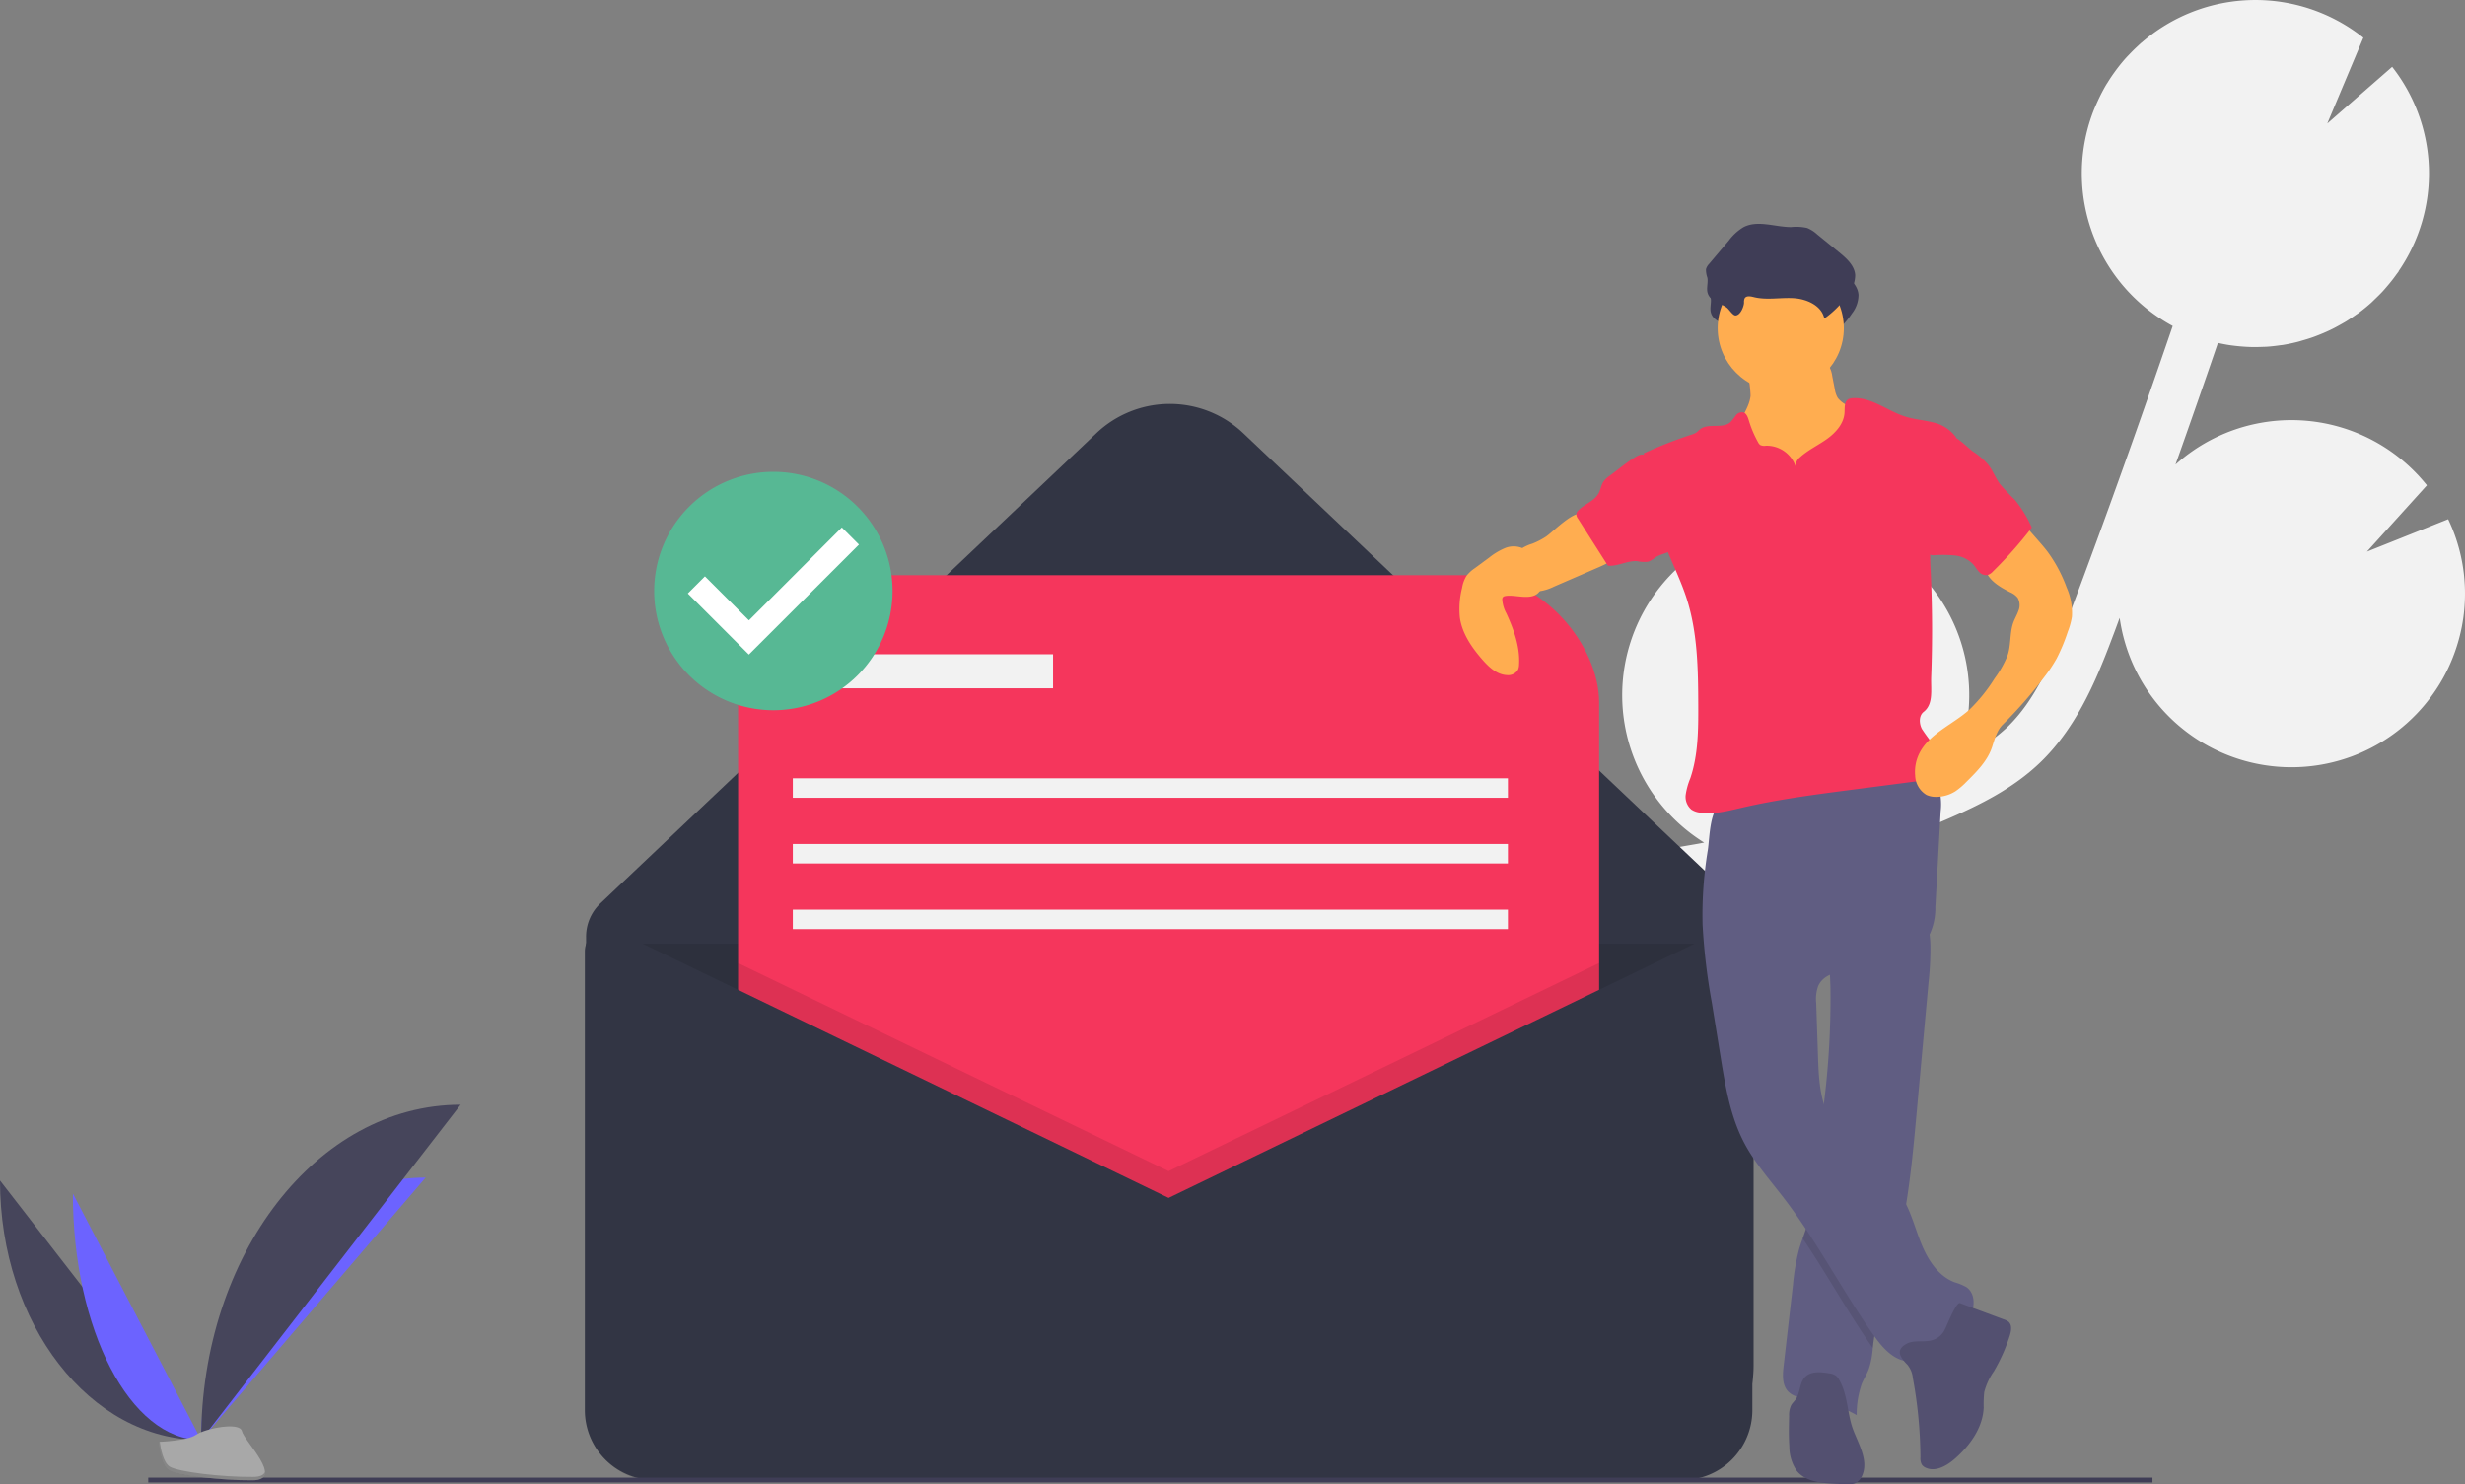 <svg xmlns="http://www.w3.org/2000/svg" width="507.316" height="305.5" viewBox="0 0 507.316 305.5">
  <rect x="0" y="0" width="507.316" height="305.5" fill="#808080" stroke="none"/>
  <g id="Group_95" data-name="Group 95" transform="translate(0 -0.018)">
    <path id="Path_13" data-name="Path 13" d="M721.412,319.269l4.35-.752c.417-.073.832-.162,1.249-.238a35.71,35.71,0,0,1,22.8-65.828l-5.7,13.567,13.509-11.8a.606.606,0,0,1,.092.031,35.712,35.712,0,0,1,21.82,45.549c-.226.643-.495,1.257-.753,1.879a42.693,42.693,0,0,0,10.455-7c6.04-5.788,9.349-13.774,13.047-23.614,7.327-19.5,14.38-39.28,21.153-59.1a35.7,35.7,0,0,1-16.689-43.228c.363-1.031.783-2.024,1.229-3,.111-.244.224-.486.34-.727.453-.935.931-1.85,1.455-2.729.086-.144.182-.279.269-.421q.685-1.112,1.445-2.157c.189-.262.377-.523.572-.778.574-.751,1.169-1.481,1.8-2.178.209-.233.432-.451.647-.679q.722-.762,1.484-1.479c.268-.251.533-.5.808-.747.071-.062.136-.13.207-.192l.01.014a35.687,35.687,0,0,1,45.66-1.026l-7.419,17.655L868.6,158.634a35.514,35.514,0,0,1,1.32,42.059l.037.012c-.146.214-.311.41-.461.621q-.423.593-.865,1.164c-.379.489-.773.961-1.176,1.427-.3.352-.6.706-.919,1.044-.462.495-.947.963-1.435,1.429-.285.272-.557.557-.85.819q-1.151,1.029-2.383,1.952c-.288.216-.592.406-.885.612-.576.405-1.155.8-1.754,1.175-.371.229-.752.439-1.131.655-.549.312-1.1.615-1.665.9-.4.2-.8.391-1.21.576-.579.264-1.166.509-1.758.742-.4.156-.793.314-1.2.456-.665.234-1.34.438-2.019.633-.343.1-.68.211-1.026.3-1.018.26-2.048.481-3.09.65-.2.032-.4.044-.592.073-.864.126-1.732.227-2.607.289-.376.027-.755.03-1.132.045-.707.028-1.415.042-2.127.026-.415-.009-.83-.03-1.246-.054q-1.04-.059-2.081-.181c-.411-.048-.82-.095-1.231-.157-.744-.113-1.487-.26-2.23-.422-.049-.011-.1-.017-.146-.028q-4.288,12.545-8.734,25.037a35.687,35.687,0,0,1,51.747,4.266L863.409,258.4l16.717-6.673a35.589,35.589,0,0,1,1.429,27.186,35.031,35.031,0,0,1-4.536,8.776,35.7,35.7,0,0,1-64.5-15.662c-.314.839-.618,1.689-.932,2.527-3.263,8.681-7.323,19.484-15.477,27.295-5.527,5.294-12.327,8.653-18.851,11.492q-6.372,2.773-12.914,5.128a35.79,35.79,0,0,1-15.982,5.093c-6.882,1.912-13.85,3.507-20.884,4.74l-4.386.756c-3.941.675-7.983,1.37-11.994,2.171.578.171,1.156.335,1.73.537a35.723,35.723,0,0,1,23.848,34.755l-27.495,8.439,24.88,3.951a35.728,35.728,0,0,1-59.532,10.565q.379,1.269.761,2.534c.505,1.676,1.006,3.343,1.487,4.994,6.547,22.5,3.729,40.191-7.935,49.824l-6.329-7.662c11.352-9.378,7.83-28.7,4.722-39.387-.472-1.621-.966-3.259-1.462-4.9-4.264-14.165-9.1-30.222-2.837-44.976C672.37,327.666,699.563,323.01,721.412,319.269Z" transform="translate(-376.275 -144.859)" fill="#f2f2f2"/>
    <path id="Path_14" data-name="Path 14" d="M550.691,532.652H358.049a23.819,23.819,0,0,1-23.819-23.819V420.574a9.436,9.436,0,0,1,2.945-6.849l102.081-96.764a21.97,21.97,0,0,1,30.229,0l97.329,92.26a24.666,24.666,0,0,1,7.7,17.9v81.711a23.819,23.819,0,0,1-23.82,23.819Z" transform="translate(-213.612 -227.792)" fill="#323544"/>
    <path id="Path_15" data-name="Path 15" d="M240.954,387.992H479.232v96.246a14.383,14.383,0,0,1-14.383,14.383H255.337a14.383,14.383,0,0,1-14.383-14.383V387.992Z" transform="translate(-120.336 -193.76)" opacity="0.1"/>
    <path id="Path_16" data-name="Path 16" d="M333.73,521.351" transform="translate(-213.362 -332.876)" fill="none" stroke="#3f3d56" stroke-miterlimit="10" stroke-width="1"/>
    <rect id="Rectangle_20" data-name="Rectangle 20" width="177.207" height="177.207" rx="26.181" transform="translate(151.904 118.393)" fill="#f5365c"/>
    <path id="Path_17" data-name="Path 17" d="M480.661,395.942v97.389H303.454V395.942l88.6,42.825Z" transform="translate(-151.55 -197.731)" opacity="0.1"/>
    <path id="Path_18" data-name="Path 18" d="M453.87,582.149l-113.53-54.873a4.606,4.606,0,0,0-6.611,4.147v94.41a14.383,14.383,0,0,0,14.383,14.383H559.627a14.383,14.383,0,0,0,14.383-14.383V533.041a5.621,5.621,0,0,0-8.067-5.061Z" transform="translate(-213.362 -335.606)" fill="#323544"/>
    <rect id="Rectangle_21" data-name="Rectangle 21" width="49.558" height="7.008" transform="translate(167.172 134.662)" fill="#f2f2f2"/>
    <rect id="Rectangle_22" data-name="Rectangle 22" width="147.172" height="4.005" transform="translate(163.168 160.192)" fill="#f2f2f2"/>
    <rect id="Rectangle_23" data-name="Rectangle 23" width="147.172" height="4.005" transform="translate(163.168 173.708)" fill="#f2f2f2"/>
    <rect id="Rectangle_24" data-name="Rectangle 24" width="147.172" height="4.005" transform="translate(163.168 187.223)" fill="#f2f2f2"/>
    <line id="Line_11" data-name="Line 11" x2="412.482" transform="translate(30.513 304.61)" fill="none" stroke="#3f3d56" stroke-miterlimit="10" stroke-width="1"/>
    <path id="Path_19" data-name="Path 19" d="M93.275,630.212c0,29.515,18.516,53.4,41.4,53.4" transform="translate(-93.275 -387.243)" fill="#46455b"/>
    <path id="Path_20" data-name="Path 20" d="M175.975,683.011c0-29.846,20.663-54,46.2-54" transform="translate(-134.577 -386.645)" fill="#6c63ff"/>
    <path id="Path_21" data-name="Path 21" d="M123.239,635.557c0,28.036,11.807,50.722,26.4,50.722" transform="translate(-108.24 -389.913)" fill="#6c63ff"/>
    <path id="Path_22" data-name="Path 22" d="M175.975,668.048c0-38.137,23.883-69,53.4-69" transform="translate(-134.577 -371.681)" fill="#46455b"/>
    <path id="Path_23" data-name="Path 23" d="M158.577,734.47s5.871-.181,7.64-1.441,9.031-2.764,9.47-.744,8.823,10.05,2.195,10.1-15.4-1.032-17.167-2.108S158.577,734.47,158.577,734.47Z" transform="translate(-125.888 -437.727)" fill="#a8a8a8"/>
    <path id="Path_24" data-name="Path 24" d="M178,744.843c-6.628.053-15.4-1.032-17.167-2.108-1.345-.819-1.881-3.759-2.06-5.115l-.2.008s.372,4.735,2.138,5.811,10.539,2.162,17.167,2.108c1.913-.015,2.574-.7,2.538-1.7C180.154,744.451,179.424,744.831,178,744.843Z" transform="translate(-125.888 -440.884)" opacity="0.2"/>
    <path id="Path_25" data-name="Path 25" d="M809.563,299.264c-.3,2.68-2.345,4.84-3.1,7.428-1.14,3.9.831,8.077,3.528,11.112a24.608,24.608,0,0,0,17.137,8.137,7.308,7.308,0,0,0,2.833-.309,6.064,6.064,0,0,0,2.156-1.473,13.779,13.779,0,0,0,3.556-7.71,41.048,41.048,0,0,0,.1-8.617,4.865,4.865,0,0,0-.318-1.738,4.454,4.454,0,0,0-1.119-1.375,26.069,26.069,0,0,0-4.8-3.487,5.511,5.511,0,0,1-2.012-1.539,4.975,4.975,0,0,1-.622-1.843l-.53-2.7a5.311,5.311,0,0,0-.779-2.191c-.937-1.264-2.729-1.436-4.3-1.5l-5.759-.226c-1.791-.07-4.152-.584-5.9-.232-1.633.329-1.091,1.833-.794,3.2A23.159,23.159,0,0,1,809.563,299.264Z" transform="translate(-449.286 -217.775)" fill="#a0616a"/>
    <path id="Path_26" data-name="Path 26" d="M809.563,299.264c-.3,2.68-2.345,4.84-3.1,7.428-1.14,3.9.831,8.077,3.528,11.112a24.608,24.608,0,0,0,17.137,8.137,7.308,7.308,0,0,0,2.833-.309,6.064,6.064,0,0,0,2.156-1.473,13.779,13.779,0,0,0,3.556-7.71,41.048,41.048,0,0,0,.1-8.617,4.865,4.865,0,0,0-.318-1.738,4.454,4.454,0,0,0-1.119-1.375,26.069,26.069,0,0,0-4.8-3.487,5.511,5.511,0,0,1-2.012-1.539,4.975,4.975,0,0,1-.622-1.843l-.53-2.7a5.311,5.311,0,0,0-.779-2.191c-.937-1.264-2.729-1.436-4.3-1.5l-5.759-.226c-1.791-.07-4.152-.584-5.9-.232-1.633.329-1.091,1.833-.794,3.2A23.159,23.159,0,0,1,809.563,299.264Z" transform="translate(-449.286 -217.775)" fill="#ffad50"/>
    <path id="Path_27" data-name="Path 27" d="M856.284,535.4q-1.224,13.42-2.448,26.835c-.639,7.039-1.29,14.106-2.543,21.054-.433,2.394-.94,4.776-1.541,7.137-1.673,6.556-4.1,12.964-4.883,19.686-.025.194-.045.391-.066.589a17.111,17.111,0,0,1-.837,4.368c-.391,1.026-.993,1.962-1.418,2.975a18.985,18.985,0,0,0-1.059,6.466,27.875,27.875,0,0,0-9.6-3.28c-1.628-.243-3.441-.416-4.549-1.632-1.228-1.343-1.092-3.4-.886-5.2q.971-8.407,1.937-16.805a43.8,43.8,0,0,1,1.224-7.137c.223-.779.49-1.545.762-2.312.375-1.055.754-2.11,1.038-3.194a38.471,38.471,0,0,0,.857-5.32c.663-5.638,1.463-11.263,2.163-16.9l.037-.3a172.784,172.784,0,0,0,1.62-25.719c-.033-1.273-.087-2.547-.169-3.824-.115-1.85-.284-2.831,1.249-3.989a28.83,28.83,0,0,1,5.86-3.008c1.043-.453,12.524-4.529,12.791-3.635a22.37,22.37,0,0,1,.841,5.86A65.186,65.186,0,0,1,856.284,535.4Z" transform="translate(-459.37 -333.267)" fill="#605d82"/>
    <path id="Path_28" data-name="Path 28" d="M855.342,623.5c-.433,2.394-.94,4.776-1.541,7.137-1.673,6.556-4.1,12.964-4.883,19.686-.025.194-.045.391-.066.589-5.118-7.311-9.429-15.173-14.423-22.562.375-1.055.754-2.11,1.038-3.194a38.458,38.458,0,0,0,.857-5.32c.664-5.637,1.463-11.263,2.164-16.9l.037-.3a17.5,17.5,0,0,0,1.249,3.466c3.354,6.816,11.324,10.261,15.223,16.785Q855.175,623.2,855.342,623.5Z" transform="translate(-463.419 -373.476)" opacity="0.1"/>
    <path id="Path_29" data-name="Path 29" d="M793.223,491.485a126.817,126.817,0,0,0,1.917,16.284l1.8,11.14c.986,6.1,2.013,12.318,4.9,17.779,2.158,4.085,5.268,7.571,8.081,11.236,6.916,9.01,12.111,19.216,18.669,28.49,1.906,2.7,4.631,5.611,7.884,5.048,2.135-.369,3.686-2.147,5.364-3.517,1.979-1.616,4.363-2.8,5.92-4.823s1.862-5.392-.247-6.833a11.13,11.13,0,0,0-2.414-.988c-3.27-1.243-5.386-4.436-6.732-7.665s-2.162-6.7-3.957-9.7c-3.9-6.523-11.869-9.968-15.224-16.787-1.879-3.819-2.058-8.221-2.2-12.474l-.366-10.844a7.918,7.918,0,0,1,.411-3.5c1.283-2.886,5.158-3.155,8.3-3.521a28.379,28.379,0,0,0,10.167-3.208,10.606,10.606,0,0,0,4.54-4.032,13,13,0,0,0,1.107-5.463l1.086-19.652a12.3,12.3,0,0,0-.417-5.024c-1.5-3.98-6.522-5.28-10.77-5.09-7.9.353-15.2,3.754-22.654,6.05a57.6,57.6,0,0,1-5.615,1.465c-1.673.336-3.7.2-5.292.734-2.837.956-2.765,7.161-3.167,9.734a81.937,81.937,0,0,0-1.084,15.17Z" transform="translate(-442.83 -301.395)" fill="#605d82"/>
    <path id="Path_30" data-name="Path 30" d="M875.928,693.288a5.024,5.024,0,0,1,1.106,2.706,92.4,92.4,0,0,1,1.565,16.365,2.671,2.671,0,0,0,.294,1.483,1.862,1.862,0,0,0,.77.619c2.014.96,4.353-.378,6.031-1.848,3.112-2.726,5.745-6.385,5.922-10.518a24.423,24.423,0,0,1,.112-3.19,13.314,13.314,0,0,1,1.983-4.274,36.069,36.069,0,0,0,3.276-7.345c.306-.963.51-2.175-.245-2.847a2.745,2.745,0,0,0-.9-.466l-9.1-3.379c-.789-.293-2.751,4.748-3.062,5.3a4.164,4.164,0,0,1-3.048,2.424c-1.56.318-3.417-.138-4.873.64C873.3,690.274,874.534,691.881,875.928,693.288Z" transform="translate(-483.358 -412.398)" fill="#535070"/>
    <path id="Path_31" data-name="Path 31" d="M839.113,710.612a2.792,2.792,0,0,0-.693-.878,3.134,3.134,0,0,0-1.4-.475c-1.732-.294-3.786-.488-4.981.8-1.121,1.207-.928,3.174-1.865,4.529-.3.429-.7.782-.956,1.236a4.661,4.661,0,0,0-.419,2.217c-.048,2.1-.1,4.2.048,6.3a8.813,8.813,0,0,0,1.516,4.972c1.763,2.208,4.942,2.526,7.763,2.669l2.285.116a4.462,4.462,0,0,0,1.873-.172,3.083,3.083,0,0,0,1.615-1.777c1.19-2.957-.694-6.142-1.855-9.11C840.713,717.626,840.953,713.838,839.113,710.612Z" transform="translate(-460.584 -426.613)" fill="#535070"/>
    <path id="Path_32" data-name="Path 32" d="M803.827,261.275a1.888,1.888,0,0,1,.128-.881c.335-.592,1.209-.431,1.868-.265,2.651.668,5.445.063,8.175.22s5.805,1.521,6.354,4.2a19.935,19.935,0,0,0,5.04-5.179,6.218,6.218,0,0,0,1.315-3.792c-.149-1.961-1.794-3.428-3.318-4.672l-4.542-3.708a6.844,6.844,0,0,0-2.034-1.293,10.135,10.135,0,0,0-3.3-.187c-3.306,0-6.831-1.5-9.772.009A10.549,10.549,0,0,0,800.7,248.5l-4.054,4.8a2.562,2.562,0,0,0-.648,1.1,4.88,4.88,0,0,0,.29,1.751c.191,1.072-.27,2.216.085,3.246.589,1.709,2.664,1.951,3.933,2.931.473.365,1.214,1.6,1.777,1.588C803.1,263.881,803.8,262.065,803.827,261.275Z" transform="translate(-444.212 -194.889)" fill="#3f3d56"/>
    <circle id="Ellipse_9" data-name="Ellipse 9" cx="12.981" cy="12.981" r="12.981" transform="translate(353.513 54.569)" fill="#ffad50"/>
    <path id="Path_33" data-name="Path 33" d="M800.318,322.554a6.288,6.288,0,0,0-6.122-4.213,1.867,1.867,0,0,1-1.129-.143,1.556,1.556,0,0,1-.464-.58,22.674,22.674,0,0,1-1.893-4.474c-.207-.687-.49-1.5-1.185-1.676a1.6,1.6,0,0,0-1.511.657,13.305,13.305,0,0,1-1.08,1.357c-1.633,1.46-4.527.129-6.259,1.469-.283.219-.517.5-.814.7a3.8,3.8,0,0,1-.953.409,91.42,91.42,0,0,0-9.825,3.848c1.153,6.942,2.334,14,5.036,20.5,1.286,3.092,2.743,6.12,3.772,9.307,2.281,7.06,2.382,14.614,2.408,22.033.018,5.078-.008,10.264-1.651,15.069a14.225,14.225,0,0,0-.928,3.31,3.43,3.43,0,0,0,1.162,3.086,3.974,3.974,0,0,0,1.793.63c2.847.418,5.717-.34,8.52-.989,7.513-1.74,15.175-2.735,22.823-3.728l12.815-1.664a7.44,7.44,0,0,0,2.651-.685c2.345-1.284,2.568-4.811,1.111-7.053a38.32,38.32,0,0,1-2.27-3.1c-.587-1.14-.637-2.733.373-3.522,2.054-1.606,1.441-4.584,1.539-7.19q.411-10.927-.111-21.863a43.523,43.523,0,0,1-.072-4.534,40.16,40.16,0,0,1,1.413-7.566l3.894-15.332a7.989,7.989,0,0,0-4.81-3.09c-1.845-.463-3.767-.6-5.584-1.162-3.722-1.153-7.037-4.081-10.924-3.808a1.983,1.983,0,0,0-.847.207c-.877.5-.738,1.76-.794,2.766-.124,2.226-1.761,4.086-3.569,5.391s-3.873,2.256-5.534,3.743A2.47,2.47,0,0,0,800.318,322.554Z" transform="translate(-430.784 -226.595)" fill="#f5365c"/>
    <path id="Path_34" data-name="Path 34" d="M721.846,360.794a15.327,15.327,0,0,1-2.73,1.4,8.974,8.974,0,0,0-2.616,1.269,4.1,4.1,0,0,0-.909,1.124,5,5,0,0,0,4.608,7.446,10.03,10.03,0,0,0,3.408-1.016l9.156-3.967c1.55-.672,3.224-1.458,3.956-2.98a.692.692,0,0,0,.089-.473.782.782,0,0,0-.376-.4,20.457,20.457,0,0,1-5.331-5.027c-.376-.51-.835-1.714-1.366-2.02C727.8,355.043,723.4,359.787,721.846,360.794Z" transform="translate(-403.747 -250.292)" fill="#ffad50"/>
    <path id="Path_35" data-name="Path 35" d="M902.454,359.084l3.375,3.856c.725.828,1.45,1.657,2.111,2.536a29.606,29.606,0,0,1,3.866,7.283,12.717,12.717,0,0,1,1.086,6.021,14.724,14.724,0,0,1-.844,3.062,38.117,38.117,0,0,1-2.294,5.524,31.469,31.469,0,0,1-2.581,3.868,90.322,90.322,0,0,1-8.557,9.788c-1.154,1.142-1.638,2.99-2.14,4.534-.927,2.848-3.131,5.066-5.263,7.17a14.639,14.639,0,0,1-2.26,1.945,7.361,7.361,0,0,1-4.113,1.171,4.515,4.515,0,0,1-1.853-.383,4.789,4.789,0,0,1-2.353-3.988,8.483,8.483,0,0,1,.71-4.265c1.937-4.291,6.911-6.15,10.427-9.281a33.867,33.867,0,0,0,5.193-6.423,22.2,22.2,0,0,0,2.626-4.6c.785-2.1.48-4.575,1.166-6.705.29-.9.806-1.713,1.117-2.606a3.04,3.04,0,0,0-.155-2.725,3.961,3.961,0,0,0-1.528-1.119c-2.246-1.14-4.762-2.607-5.192-5.089A5.453,5.453,0,0,1,896,364.767a16.2,16.2,0,0,1,2.832-2.968C899.819,360.93,901.471,359.953,902.454,359.084Z" transform="translate(-486.477 -251.838)" fill="#ffad50"/>
    <path id="Path_36" data-name="Path 36" d="M708.869,372.929a6.272,6.272,0,0,0-2.544-3.031,4.688,4.688,0,0,0-3.7-.016,13.9,13.9,0,0,0-3.245,1.962l-2.91,2.145a7.161,7.161,0,0,0-1.727,1.594,6.731,6.731,0,0,0-.9,2.468,17.645,17.645,0,0,0-.457,6.105c.462,3.281,2.44,6.145,4.617,8.643,1.36,1.561,3.04,3.136,5.11,3.2a2.344,2.344,0,0,0,2.258-1.136,2.834,2.834,0,0,0,.2-1.012c.224-3.66-1.086-7.234-2.612-10.568a6.775,6.775,0,0,1-.842-2.84.778.778,0,0,1,.124-.476.8.8,0,0,1,.5-.243c2.089-.413,5.688,1.21,7.154-1.11C710.847,377.114,709.545,374.293,708.869,372.929Z" transform="translate(-392.938 -257.045)" fill="#ffad50"/>
    <path id="Path_37" data-name="Path 37" d="M802.467,253.116a1.889,1.889,0,0,1,.128-.881c.335-.592,1.209-.431,1.868-.265,2.651.668,5.445.063,8.175.22s5.805,1.521,6.354,4.2a19.935,19.935,0,0,0,5.04-5.179,6.218,6.218,0,0,0,1.315-3.792c-.149-1.961-1.794-3.428-3.318-4.672l-4.542-3.708a6.844,6.844,0,0,0-2.034-1.293,10.136,10.136,0,0,0-3.3-.187c-3.306,0-6.831-1.5-9.772.009a10.548,10.548,0,0,0-3.044,2.768l-4.054,4.8a2.562,2.562,0,0,0-.648,1.1,4.88,4.88,0,0,0,.29,1.751c.191,1.072-.27,2.216.085,3.246.589,1.709,2.664,1.951,3.933,2.931.473.365,1.214,1.6,1.777,1.588C801.738,255.722,802.441,253.906,802.467,253.116Z" transform="translate(-443.533 -190.814)" fill="#3f3d56"/>
    <path id="Path_38" data-name="Path 38" d="M748.3,336.058a5.277,5.277,0,0,0-1.359,1.265c-.476.72-.573,1.628-.981,2.388-.875,1.626-2.921,2.2-4.2,3.538a1.322,1.322,0,0,0-.4.692,1.542,1.542,0,0,0,.343,1l6.156,9.677c2.05.18,4.016-1.1,6.066-.933a6.094,6.094,0,0,0,2.283.1,6.547,6.547,0,0,0,1.465-.9c1.223-.773,2.852-.864,3.879-1.884a5.312,5.312,0,0,0,1.1-3.9,15.674,15.674,0,0,0-.366-3.588c-.906-3.714-3.747-6.565-5.528-9.855-.867-1.6-1.339-2.54-3.174-1.44S750.04,334.788,748.3,336.058Z" transform="translate(-416.94 -238.182)" fill="#f5365c"/>
    <path id="Path_39" data-name="Path 39" d="M894.019,327.329a14.4,14.4,0,0,1,3.1,2.712c.938,1.209,1.469,2.689,2.37,3.926a43.822,43.822,0,0,0,3.052,3.232,24.956,24.956,0,0,1,3.518,5.732,85.633,85.633,0,0,1-7.962,9,2.568,2.568,0,0,1-1.209.795,1.95,1.95,0,0,1-1.709-.7c-.443-.465-.758-1.038-1.181-1.521a6.088,6.088,0,0,0-3.763-1.82,25.842,25.842,0,0,0-4.264-.059,1.686,1.686,0,0,1-.911-.153,1.53,1.53,0,0,1-.5-.57c-1.667-2.836-1.13-6.4-.542-9.633l1.349-7.426a16.669,16.669,0,0,1,1.123-4.127c.511-1.092,1.654-2.944,3.059-2.617S892.827,326.472,894.019,327.329Z" transform="translate(-487.897 -234.348)" fill="#f5365c"/>
    <ellipse id="Ellipse_10" data-name="Ellipse 10" cx="20.524" cy="20.561" rx="20.524" ry="20.561" transform="translate(138.639 100.622)" fill="#fff"/>
    <path id="Path_40" data-name="Path 40" d="M386.759,338.851a24.529,24.529,0,1,0,24.529,24.529A24.529,24.529,0,0,0,386.759,338.851Zm-5.035,37.607-12.571-12.571,3.526-3.526,9.056,9.056L400.851,350.3l3.526,3.526-22.654,22.63Z" transform="translate(-227.595 -241.733)" fill="#57b894"/>
  </g>
</svg>
